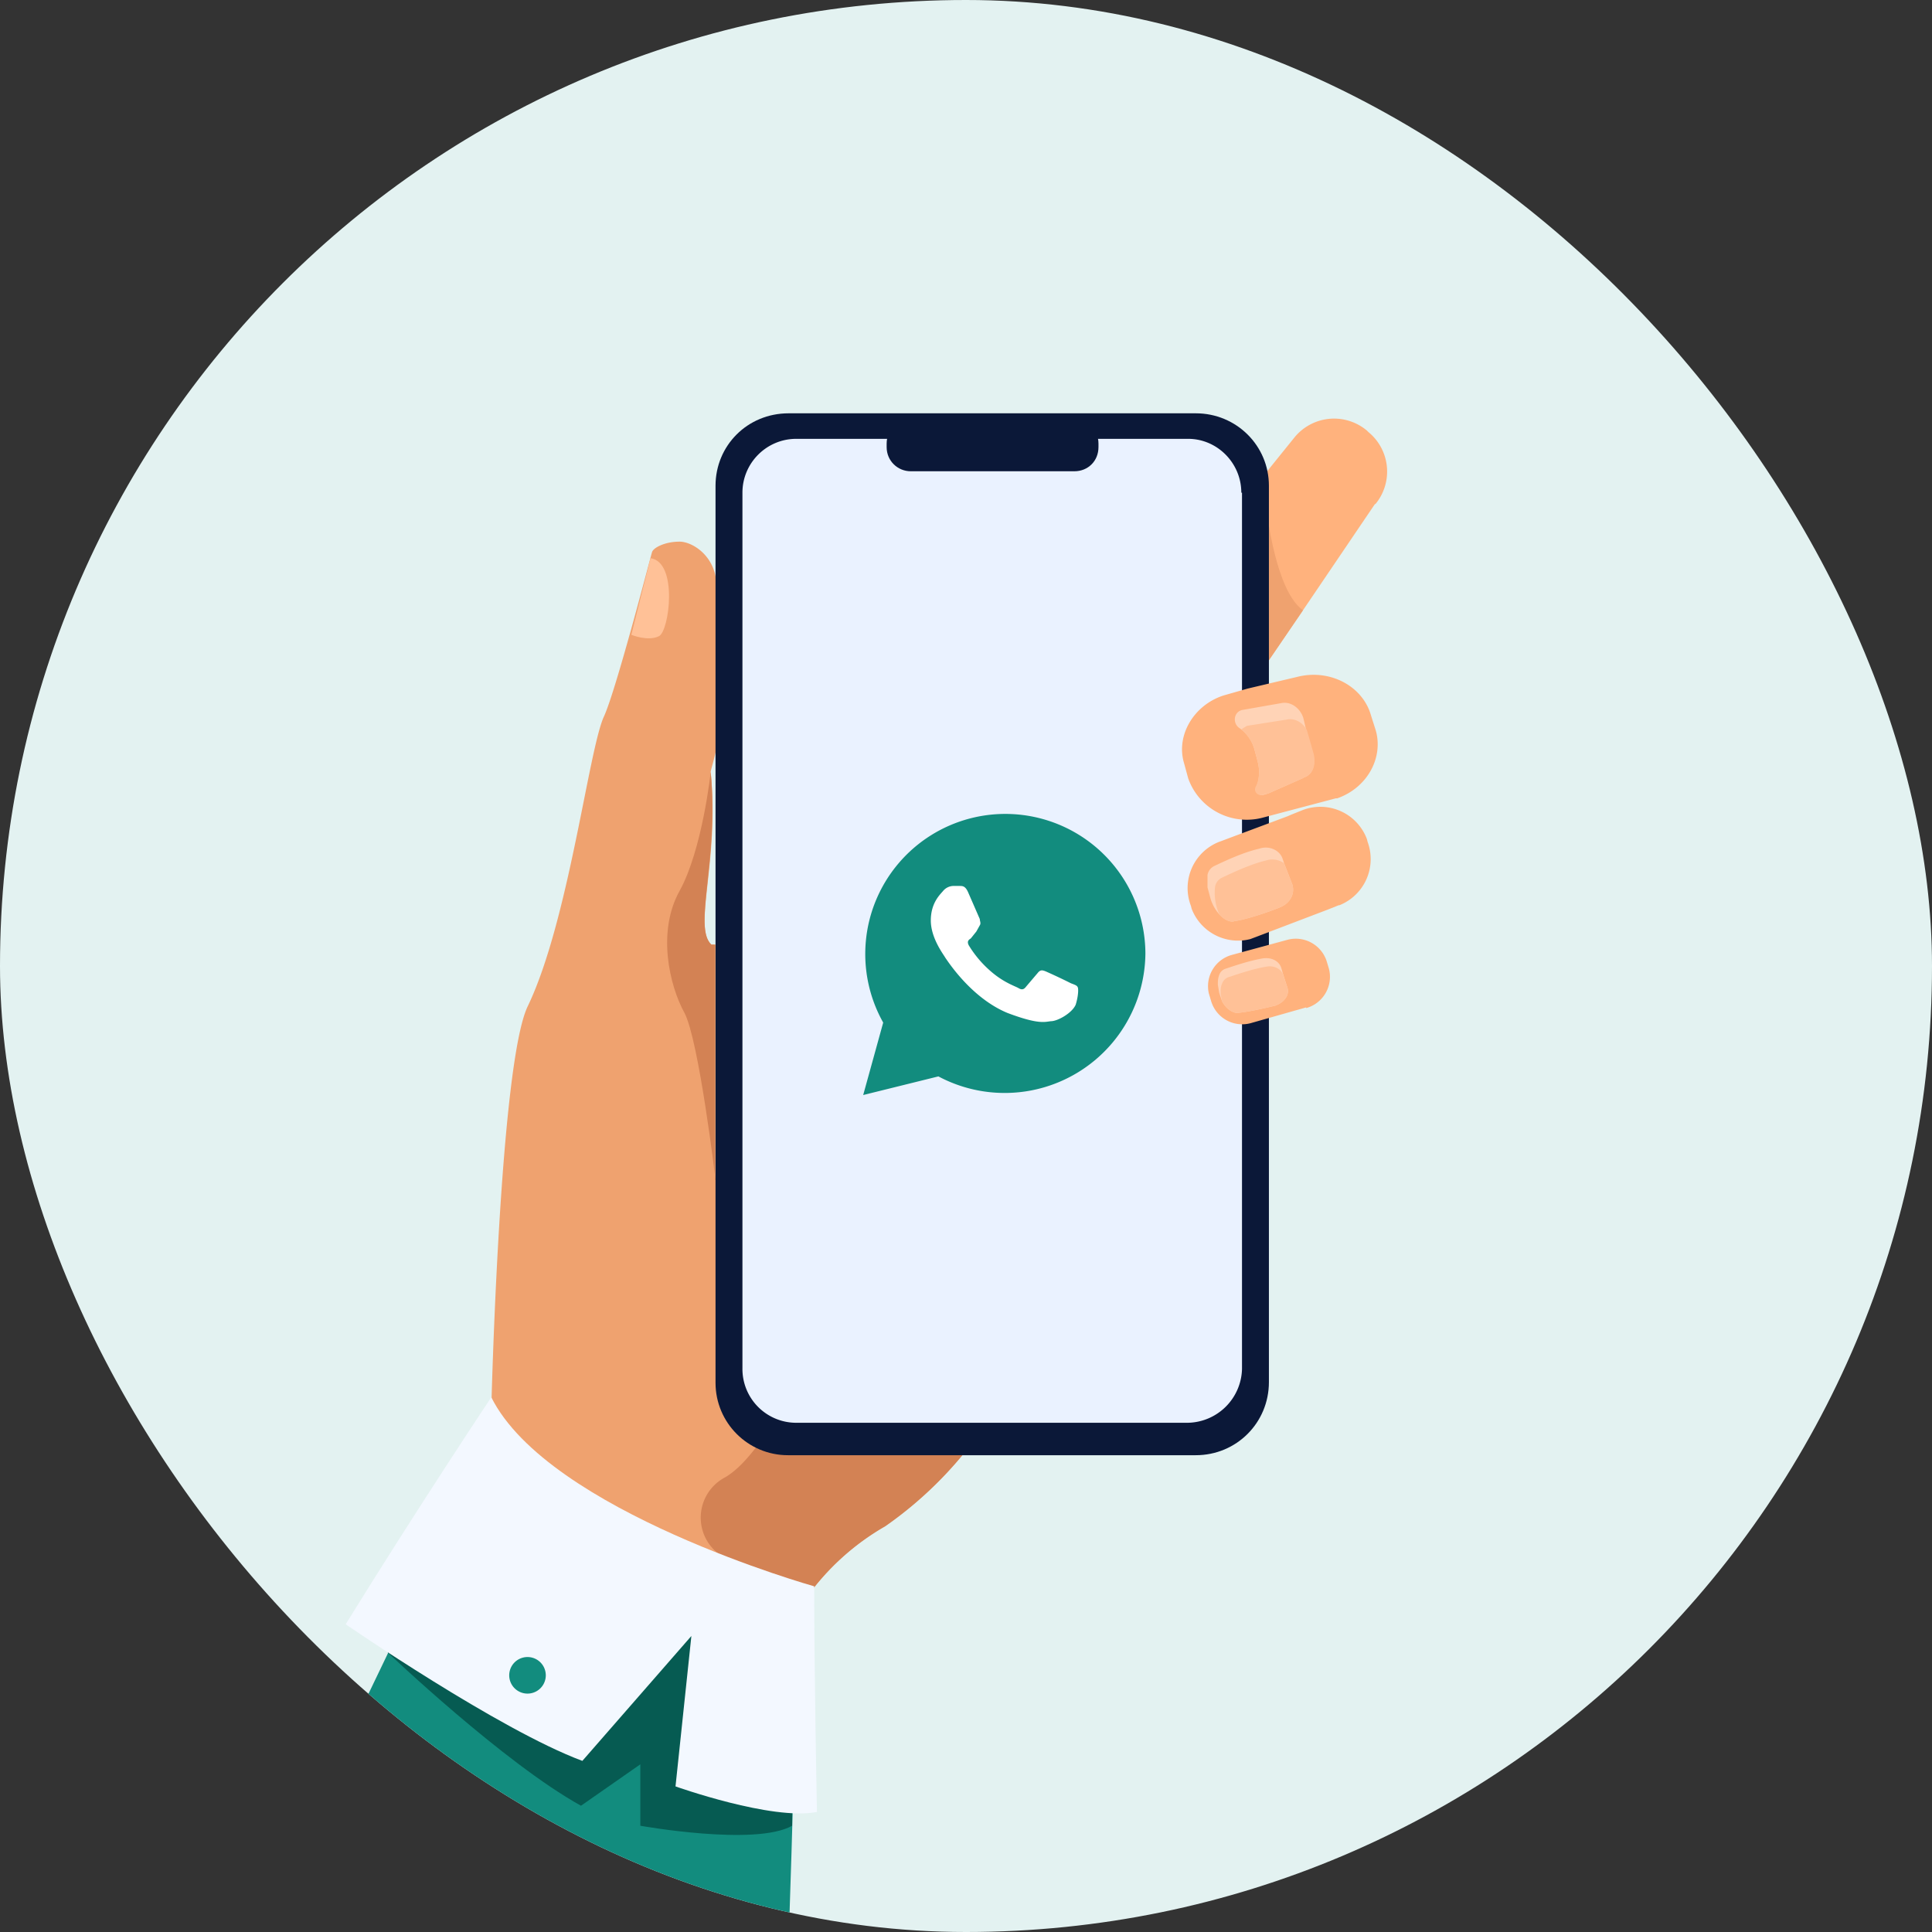 <svg width="280" height="280" fill="none" xmlns="http://www.w3.org/2000/svg"><rect width="100%" height="100%" fill="#333333" stroke="none"/><g clip-path="url(#a)"><rect width="280" height="280" rx="140" fill="#E3F2F1"/><path d="M169.7 161.5s-13.1 26.1-26.4 44.2a56.3 56.3 0 0 1-15.1 15.5 36.1 36.1 0 0 0-11.3 10.3c-8 10.7-11.8 24.1-11.8 24.1l-33.9-51.3s1.2-50.1 5.3-58.5c5.9-12.3 8.8-37 11-41.9 1.7-3.6 6.6-22.5 7-23.9.2-.6 1.8-1.5 4-1.5 1.6 0 4.5 1.6 5.2 5 3.6 16.8-.8 27.9-.7 28.4 1.3 12.9-2.6 22.5.1 25h.6c4.6-3 33.7-45.4 37.2-46.3 3.8-1 28.8 71 28.8 71Z" fill="#EFA26F"/><path d="M115.3 245.5s-.4 22.8-1.7 53.5H28c19.6-41.7 36.6-76.8 36.6-76.8s48.7 1.5 50.7 23.3Z" fill="#128C7E"/><path d="m199.3 73-10.5 15.5-10.3 15.1c-.6.8-1.4 1-2.1 1-2.5-.3-5.6-3.8-8-5.8l-.2-.2a7.4 7.4 0 0 1-1-10.5l15.8-19 4.6-5.7a7.4 7.4 0 0 1 10.5-1l.2.2a7.4 7.4 0 0 1 1 10.5Z" fill="#FFB27D"/><path d="m188.8 88.5-10.3 15.1c-.6.8-1.4 1-2.1 1L183 69c0 .2 1.1 16.1 5.8 19.4Z" fill="#EFA26F"/><path d="M143.3 205.7a56.3 56.3 0 0 1-15 15.5 36.1 36.1 0 0 0-11.4 10.3l-11.6-5.6a6.6 6.6 0 0 1-.2-11.8c4.5-2.6 9-11.6 9-11.6l29.2 3.2Z" fill="#D38254"/><path d="M94.3 80.8 91.5 92s2.4 1 4 .2c1.5-.7 2.8-10.7-1.2-11.3Z" fill="#FFC197"/><path d="M173.3 59.9h-59c-6 0-10.6 4.7-10.6 10.5v130c0 5.8 4.7 10.5 10.5 10.5h59.1c5.9 0 10.6-4.7 10.6-10.6V70.4c0-5.8-4.7-10.5-10.6-10.5Z" fill="#0B1838"/><path d="M180 71.4v127a8 8 0 0 1-7.9 7.8h-56.7a7.8 7.8 0 0 1-7.8-7.9V71.4c0-4.3 3.5-7.8 7.8-7.8h56.8c4.2 0 7.7 3.5 7.7 7.8Z" fill="#EAF2FF"/><path d="M155.6 60.8H132c-2 0-3.5 1.5-3.5 3.5v.5c0 2 1.6 3.5 3.5 3.5h23.7c2 0 3.5-1.5 3.5-3.5v-.5c0-2-1.5-3.5-3.5-3.5Z" fill="#0B1838"/><path d="m194 131.2-1.5.6-10.5 4-.8.3a7.2 7.2 0 0 1-8.5-4.4l-.1-.4a7.2 7.2 0 0 1 4.1-9.3l9.9-3.7.7-.3 1.5-.6a7.2 7.2 0 0 1 9.3 4.2l.1.4a7.2 7.2 0 0 1-4.1 9.2Z" fill="#FFB27D"/><path d="M185.5 131.5c-1.7.7-5 1.8-6.6 2-.5.2-1.4-.1-2.2-1a6 6 0 0 1-1.3-2.4l-.4-1.5v-1.8a1.8 1.8 0 0 1 1-1.3c1.9-.9 4.3-2 6.5-2.5 1.4-.5 3 .2 3.4 1.5l.2.6 1.2 3.1c.4 1.3-.3 2.7-1.8 3.3Z" fill="#FFD3B6"/><path d="M185.5 131.5c-1.7.7-5 1.8-6.6 2-.5.2-1.4-.1-2.2-1a7.7 7.7 0 0 1-.6-4 1.8 1.8 0 0 1 1-1.3c1.9-.9 4.3-2 6.4-2.5a3 3 0 0 1 2.6.4l1.2 3.1c.4 1.3-.3 2.7-1.8 3.3Z" fill="#FFC197"/><path d="m189.3 146-8.1 2.3a4.7 4.7 0 0 1-5.7-3.3l-.3-1a4.7 4.7 0 0 1 3.3-5.6l8.1-2.2a4.7 4.7 0 0 1 5.7 3.2l.3 1a4.7 4.7 0 0 1-3.3 5.7Z" fill="#FFB27D"/><path d="M185 145.7c-1.6.4-4.3 1-5.7 1.1-.5 0-1.5-.4-2.2-1.7l-.4-1.2-.2-1.2c0-.4 0-.9.2-1.4a1.4 1.4 0 0 1 .9-.9c1.5-.5 3.6-1.2 5.4-1.5 1.3-.2 2.4.4 2.7 1.4l.2.7.7 2.2c.3 1-.5 2.1-1.7 2.5Z" fill="#FFD3B6"/><path d="M185 145.7c-1.6.4-4.3 1-5.7 1.1-.5 0-1.5-.4-2.2-1.7l-.2-1.1c0-.5 0-1 .2-1.4a1.5 1.5 0 0 1 1-1c1.5-.5 3.6-1.2 5.4-1.5 1-.2 2 .2 2.4 1l.7 2.1c.3 1-.5 2.1-1.7 2.5Z" fill="#FFC197"/><path d="M56.2 239.5s16.8 16 28 22.2l8.6-6v8.9s16.7 3 22 0v-24.4l-47.1-23.6-11.5 22.9Z" fill="#065B52"/><path d="M71.2 202.5s-10.6 15.9-21.1 32.9c0 0 22.2 15.3 34.3 19.8l15.8-18.1-2.3 21.8s14 5 20.5 3.7c0 0-.4-19.8-.4-32.7 0 0-38.5-10.8-46.8-27.4Z" fill="#F3F8FF"/><path d="M73.8 242.8a2.6 2.6 0 1 1 5.3 0 2.6 2.6 0 0 1-5.3 0Z" fill="#128C7E"/><path d="M193.8 115.7h-.2l-10.6 2.8a9 9 0 0 1-10.8-5.7l-.6-2.2c-1.2-4 1.4-8.4 5.7-9.8l3.5-1 7.2-1.7c4.7-1.2 9.5 1.3 10.7 5.6l.7 2.2c1.1 4-1.3 8.3-5.6 9.8Z" fill="#FFB27D"/><path d="m189 112.7-5.2 2.3-.7.2h-.4a.8.8 0 0 1-.6-.4.8.8 0 0 1 0-.8c.4-1 .5-2.3.2-3.5l-.1-.4-.4-1.5a5.5 5.5 0 0 0-2.2-3.1c-1-.7-.8-2.3.4-2.6l5.7-1c1.4-.3 2.8.8 3.2 2.2l.4 1.7 1 3.5c.4 1.4 0 3-1.4 3.4Z" fill="#FFD3B6"/><path d="m189 112.7-5.2 2.3-1 .2a.8.8 0 0 1-.8-1.2c.5-1 .6-2.3.3-3.5l-.1-.4-.4-1.5c-.3-1.1-1-2.1-1.9-2.9l.8-.5 5.7-.9c1.2-.3 2.4.4 3 1.5l1 3.5c.3 1.4 0 3-1.5 3.4Z" fill="#FFC197"/><path d="M103.7 171s-2.4-20.2-4.5-24.2c-2.2-4-4-11.8-.7-17.7 3.3-6 4.5-17.2 4.5-17.2 1.2 12.9-2.6 22.5.1 25h.5V171Z" fill="#D38254"/><g clip-path="url(#b)"><path d="m125.1 158.7 2.9-10.5a20.3 20.3 0 1 1 38-10 20.4 20.4 0 0 1-30 17.8l-10.9 2.7Z" fill="#128C7E"/><path fill-rule="evenodd" clip-rule="evenodd" d="M140.3 129.3c-.4-.9-.8-.9-1.2-.9h-1a2 2 0 0 0-1.4.7c-.4.5-1.8 1.7-1.8 4.3 0 2.6 1.9 5 2.1 5.4.3.4 3.7 5.8 9 8 4.5 1.7 5.4 1.3 6.3 1.2 1 0 3.1-1.2 3.6-2.4.4-1.3.4-2.3.3-2.5-.1-.3-.5-.4-1-.6a88 88 0 0 0-3.6-1.7c-.5-.2-.8-.3-1.2.2l-1.7 2c-.3.4-.6.5-1.1.2-.5-.3-2.2-.8-4.2-2.6a15.8 15.8 0 0 1-3-3.6c-.3-.6 0-.8.3-1l.8-1 .5-.9c.2-.3 0-.6 0-.9l-1.7-3.9Z" fill="#fff"/></g></g><defs><clipPath id="a"><rect width="280" height="280" rx="140" fill="#fff"/></clipPath><clipPath id="b"><path fill="#fff" transform="translate(124.1 117.1)" d="M0 0h42.8v42.8H0z"/></clipPath></defs></svg>